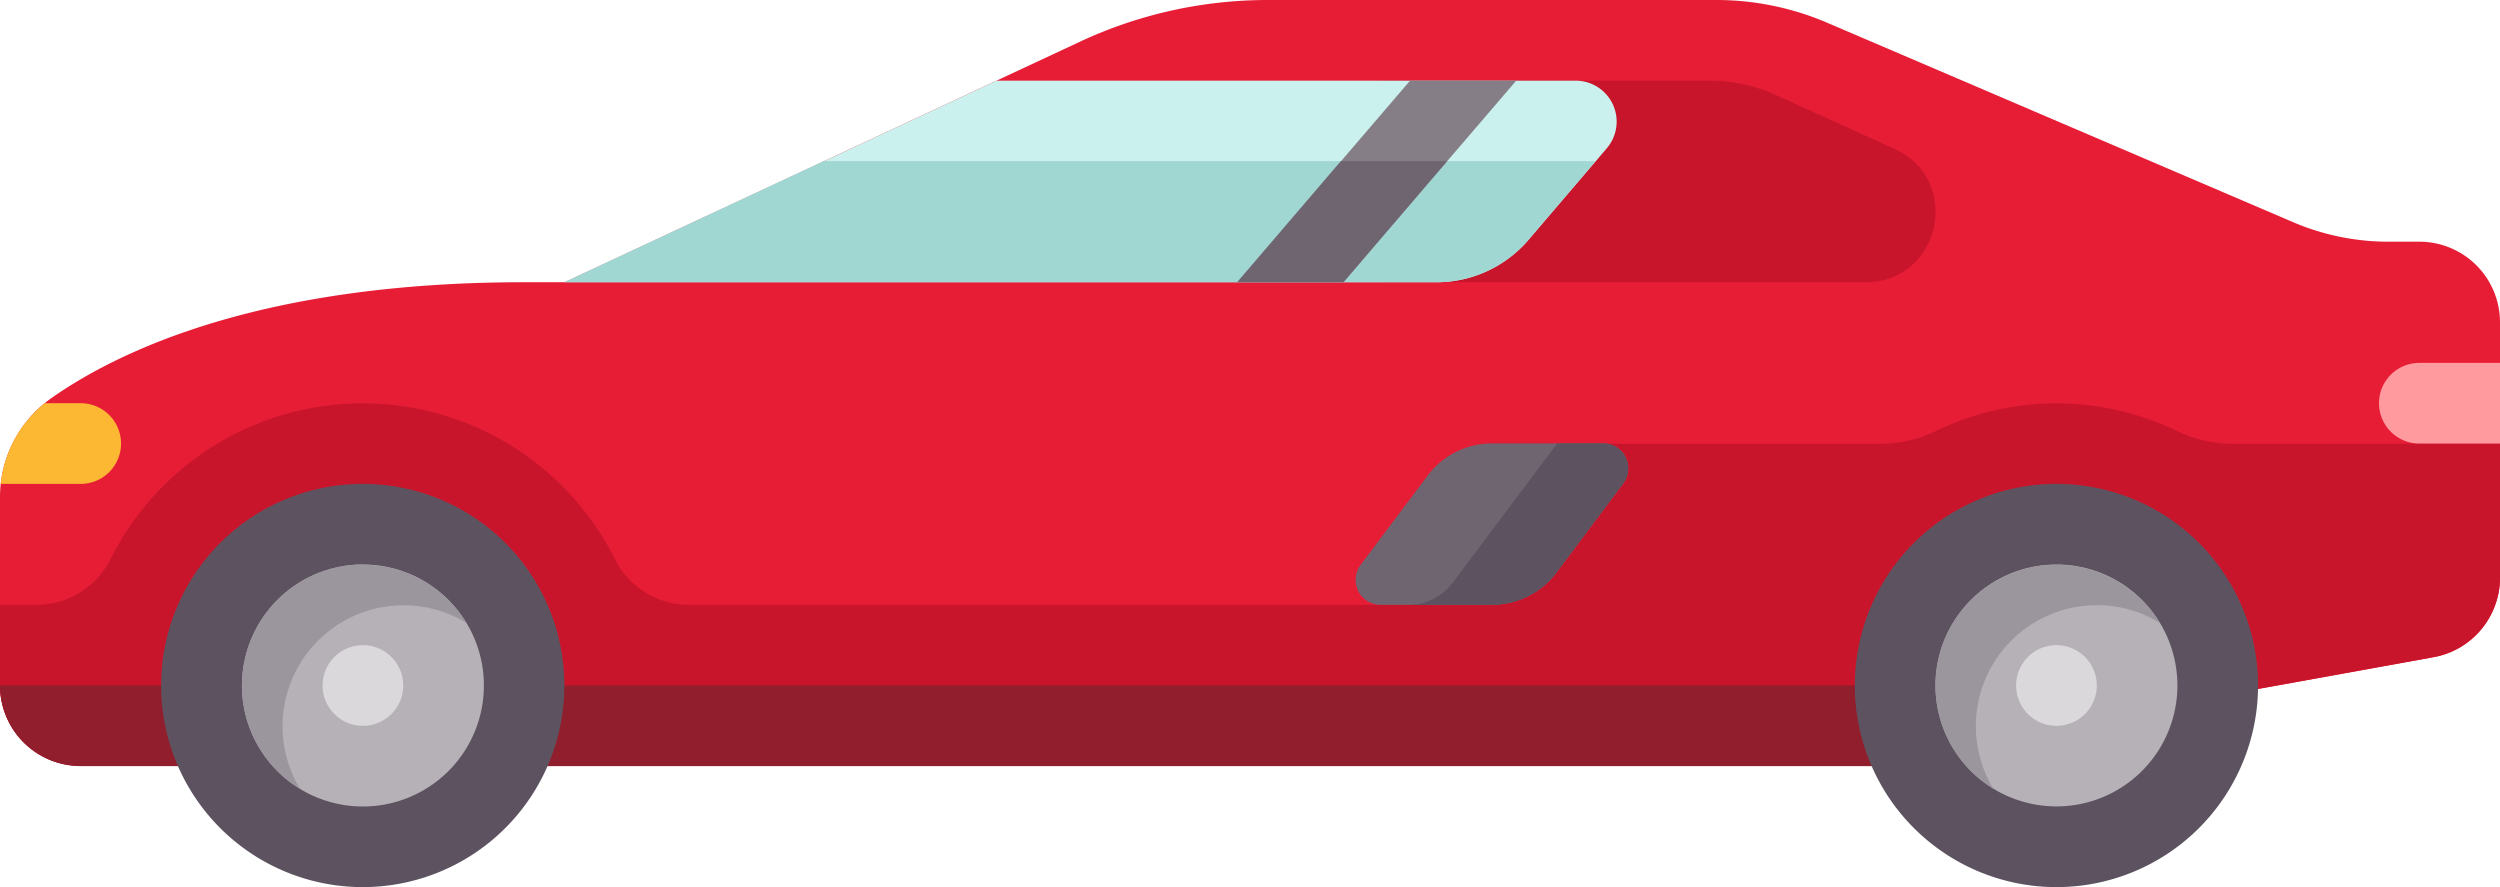 <svg xmlns="http://www.w3.org/2000/svg" viewBox="0 0 512 181.68"><defs><style>.cls-1{fill:#e71d36;}.cls-2{fill:#c9152b;}.cls-3{fill:#911e2c;}.cls-4{fill:#caf1ed;}.cls-5{fill:#a1d7d3;}.cls-6{fill:#6f6571;}.cls-7{fill:#ff9a9f;}.cls-8{fill:#5d5360;}.cls-9{fill:#b6b1b7;}.cls-10{fill:#9b959d;}.cls-11{fill:#dad8db;}.cls-12{fill:#857e87;}.cls-13{fill:#fdb833;}</style></defs><g id="Layer_2" data-name="Layer 2"><g id="Layer_1-2" data-name="Layer 1"><g id="Layer_2-2" data-name="Layer 2"><g id="Layer_1-2-2" data-name="Layer 1-2"><path class="cls-1" d="M0,101.82v38.57a16.51,16.51,0,0,0,16.52,16.46H421.16v-8.26l77.28-14A16.52,16.52,0,0,0,512,118.34V66a16.51,16.51,0,0,0-16.52-16.5h-6.34a49.62,49.62,0,0,1-19.52-4L374.26,4.68A57.67,57.67,0,0,0,351.49,0H259.64a90.89,90.89,0,0,0-38.42,8.52L115.61,57.8h-8.25c-53.57,0-82.81,13.9-96.75,23.67A24.81,24.81,0,0,0,0,101.82Z"/><path class="cls-2" d="M363.77,19.49l24.23,11c14,6.36,9.45,27.31-5.93,27.31H282.92V16.52h67.17A32.93,32.93,0,0,1,363.77,19.49Z"/><path class="cls-2" d="M0,123.87v16.52a16.51,16.51,0,0,0,16.52,16.44H404.6l16.52-8.26,77.28-14A16.51,16.51,0,0,0,511,123.85h0a17.15,17.15,0,0,0,.75-2.63,17,17,0,0,0,.25-2.85V90.87H457.81a26.32,26.32,0,0,1-11.56-2.41,56.71,56.71,0,0,0-50.17,0,26.19,26.19,0,0,1-11.53,2.41h-79v33H140.78a17,17,0,0,1-15-9.67,57.77,57.77,0,0,0-103,0,17,17,0,0,1-15,9.67Z"/><path class="cls-3" d="M16.51,156.9A16.51,16.51,0,0,1,0,140.39H388.13V156.9H16.51Z"/><path class="cls-4" d="M115.61,57.81H294.19A24.79,24.79,0,0,0,313,49.16l16.08-18.8a8.39,8.39,0,0,0-6.37-13.84H204.09L115.61,57.8Z"/><path class="cls-5" d="M168.7,33,115.61,57.8H294.19A24.77,24.77,0,0,0,313,49.15L326.78,33Z"/><path class="cls-6" d="M292.34,97.45l-13.68,18.23a5.12,5.12,0,0,0,4.1,8.19h22.79a16.53,16.53,0,0,0,13.21-6.6L332.44,99a5.12,5.12,0,0,0-4.1-8.19H305.55A16.51,16.51,0,0,0,292.34,97.45Z"/><path class="cls-7" d="M487.22,82.58a8.26,8.26,0,0,0,8.26,8.26H512V74.32H495.48A8.26,8.26,0,0,0,487.22,82.58Z"/><path class="cls-8" d="M33,140.36a41.29,41.29,0,1,1,41.29,41.32A41.29,41.29,0,0,1,33,140.36Z"/><path class="cls-9" d="M49.55,140.38a24.77,24.77,0,0,1,24.77-24.77h0a24.78,24.78,0,1,1-24.78,24.78Z"/><path class="cls-10" d="M74.32,115.61a24.78,24.78,0,0,0-12.89,45.93,24.78,24.78,0,0,1,34.05-34,24.73,24.73,0,0,0-21.16-11.88Z"/><path class="cls-11" d="M66.07,140.38a8.25,8.25,0,0,1,8.25-8.25h0a8.26,8.26,0,1,1-8.26,8.26Z"/><path class="cls-8" d="M379.87,140.39a41.29,41.29,0,1,1,41.29,41.29,41.29,41.29,0,0,1-41.29-41.29Z"/><path class="cls-9" d="M396.39,140.38a24.77,24.77,0,1,1,24.78,24.77,24.77,24.77,0,0,1-24.78-24.77Z"/><path class="cls-10" d="M400,127.48a24.78,24.78,0,0,0,8.24,34.06,24.77,24.77,0,0,1,34.05-34,24.76,24.76,0,0,0-42.29,0Z"/><path class="cls-11" d="M412.9,140.37a8.25,8.25,0,0,1,8.26-8.24h0a8.26,8.26,0,1,1-8.26,8.26Z"/><path class="cls-12" d="M310.52,16.52H288.78L253.39,57.8h21.74Z"/><path class="cls-6" d="M274.62,33,253.39,57.8h21.74L296.36,33Z"/><path class="cls-13" d="M16.53,99.1a8.26,8.26,0,1,0,0-16.52H9.15a24.54,24.54,0,0,0-9,16.52H16.53Z"/><path class="cls-8" d="M288.45,123.87h17.1a16.53,16.53,0,0,0,13.21-6.6L332.44,99a5.12,5.12,0,0,0-4.1-8.19h-9.42l-21.36,28.47A11.38,11.38,0,0,1,288.45,123.87Z"/></g></g></g></g></svg>
